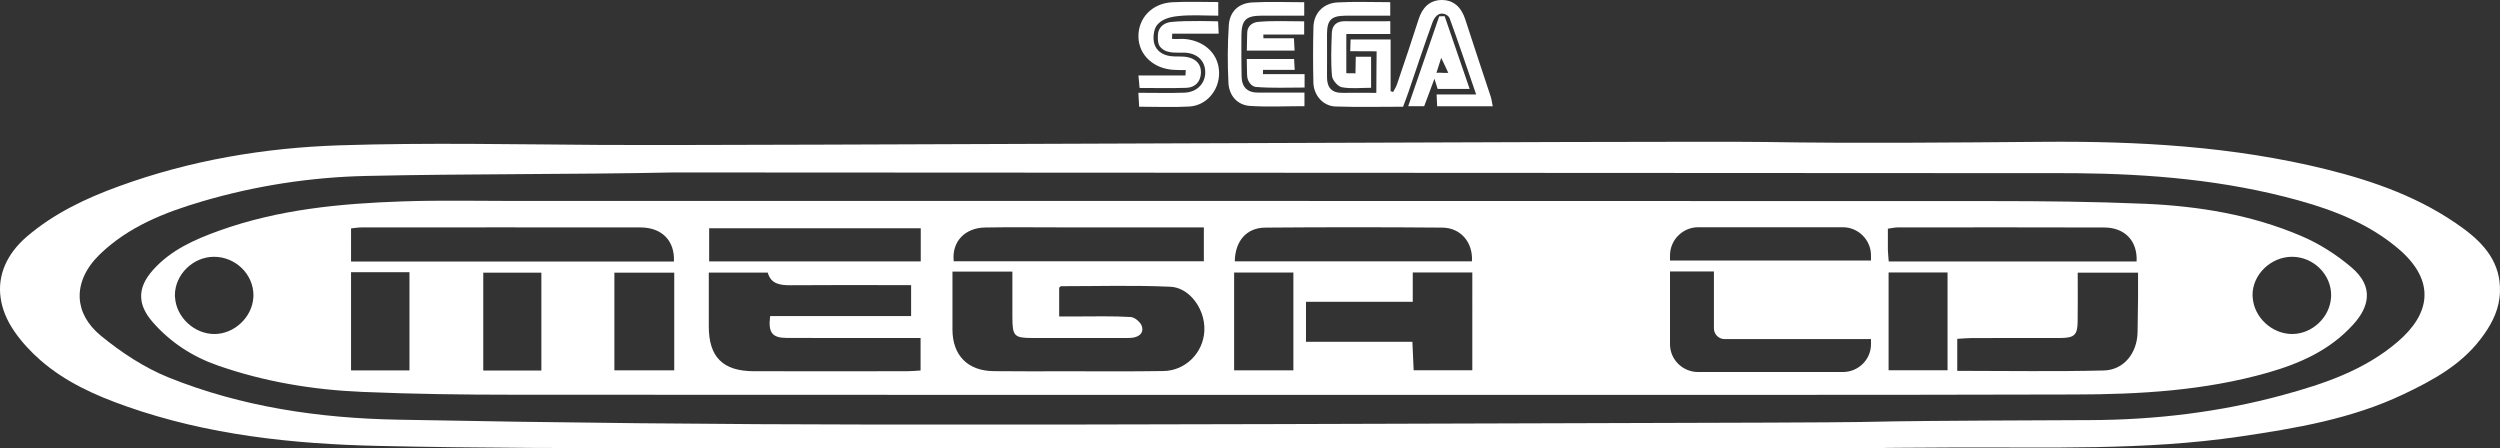 <svg enable-background="new 0 0 414.692 74.376" viewBox="0 0 414.692 74.376" xmlns="http://www.w3.org/2000/svg" xmlns:xlink="http://www.w3.org/1999/xlink"><rect x="0" y="0" width="414.692" height="74.376" fill="#333333" stroke="none"/><radialGradient id="a" cx="204.331" cy="39.13" gradientUnits="userSpaceOnUse" r="143.035"><stop offset="0" stop-color="#aebadc"/><stop offset=".235" stop-color="#b2bdde"/><stop offset=".453" stop-color="#bdc7e2"/><stop offset=".662" stop-color="#d0d7ea"/><stop offset=".867" stop-color="#eaedf6"/><stop offset="1" stop-color="#fff"/></radialGradient><linearGradient id="b" gradientUnits="userSpaceOnUse" x1="204.352" x2="204.352" y1="72.547" y2="51.741"><stop offset="0" stop-color="#fff"/><stop offset=".421" stop-color="#faf0c2"/><stop offset="1" stop-color="#f4dc72"/></linearGradient><linearGradient id="c" gradientUnits="userSpaceOnUse" x1="2.228" x2="406.471" y1="62.144" y2="62.144"><stop offset="0" stop-color="#fff"/><stop offset=".084" stop-color="#fefefc"/><stop offset=".151" stop-color="#fafbf2"/><stop offset=".214" stop-color="#f4f7e1"/><stop offset=".273" stop-color="#ecf0c9"/><stop offset=".329" stop-color="#e1e8aa"/><stop offset=".384" stop-color="#d3de84"/><stop offset=".436" stop-color="#c3d258"/><stop offset=".48" stop-color="#b4c62d"/><stop offset=".49" stop-color="#b8c939"/><stop offset=".537" stop-color="#c9d667"/><stop offset=".586" stop-color="#d7e190"/><stop offset=".638" stop-color="#e4eab2"/><stop offset=".693" stop-color="#eef2ce"/><stop offset=".751" stop-color="#f5f8e4"/><stop offset=".816" stop-color="#fbfcf3"/><stop offset=".891" stop-color="#fefefc"/><stop offset="1" stop-color="#fff"/></linearGradient><path d="m408.533 37.845c-6.83-4.99-14.63-7.77-22.71-9.77-15.43-3.81-31.15-4.68-46.98-4.55-15.3.12-30.61.28-45.91.03-13.76-.22-173.272.62-192.762.49-14.63-.09-29.26-.41-43.87.06-12.45.41-24.74 2.48-36.54 6.78-5.54 2.01-10.81 4.51-15.31 8.36-3.39 2.92-4.87 6.47-4.35 10.15.25 1.83 1 3.7 2.25 5.53 1.22 1.77 2.73 3.41 4.35 4.82 4.16 3.64 9.17 5.87 14.3 7.67 13.49 4.75 27.56 6.23 41.73 6.55 16.87.38 33.75.37 50.63.39 47.91.04 95.82.01 143.74.01v-.02h59.21c35.79-.02-28.268.05 7.532-.12 15.9-.08 31.84.52 47.68-1.81 9.3-1.37 18.52-2.92 27.12-7 4.82-2.29 9.48-4.8 12.82-9.16 1.58-2.06 2.83-4.27 3.15-6.86.04-.3.06-.61.07-.92.18-4.82-2.54-8-6.15-10.63zm-64.38-9.12c12.54.11 24.99 1.15 37.13 4.52 5.99 1.66 11.75 3.93 16.57 8.03 3.08 2.62 4.5 5.37 4.3 8.12-.18 2.48-1.68 4.95-4.47 7.33-5.55 4.73-12.24 6.96-19.08 8.82-10.42 2.83-21.09 4.1-31.86 4.14-56.83.22-13.802.33-70.642.47-43.42.11-86.85.32-130.27.27-26.61-.03-53.22-.29-79.83-.81-13.02-.24-25.91-2.11-38.08-7.02-4.02-1.63-7.83-4.15-11.19-6.91-2.26-1.85-3.41-4.04-3.51-6.29-.11-2.44 1.02-4.95 3.31-7.18 4.78-4.63 10.81-6.99 17.03-8.82 8.85-2.6 17.95-4 27.13-4.21 17.01-.38 34.03-.23 51.03-.58" fill="#FFF" /><path d="m390.083 44.375c-2.49-2.13-5.38-3.97-8.38-5.24-8.22-3.51-16.96-4.94-25.82-5.33-8.49-.36-17-.45-25.51-.45-114.42-.03-130.351-.02-244.771-.02-6.26 0-12.53-.14-18.79.07-10.34.35-20.61 1.32-30.46 4.86-4.08 1.47-7.98 3.19-10.94 6.48-1.42 1.58-2.09 3.11-1.99 4.65.07 1.34.72 2.68 1.95 4.08 2.93 3.33 6.54 5.68 10.75 7.15 7.76 2.71 15.8 4.04 23.97 4.38 8.43.36 16.87.47 25.31.47 57.24.04 114.48.02 171.73.02h25.52c53.3-.01 8.111.02 61.411-.06 10.81-.01 21.6-.63 32.11-3.62 5.41-1.54 10.37-3.77 14.19-8.01 1.36-1.5 2.12-2.98 2.23-4.41.16-1.75-.65-3.43-2.51-5.02zm-76.93-6.44c.67-.09 1.12-.21 1.58-.21 11.42-.01 22.85-.03 34.28.01 3.44 0 5.57 2.21 5.4 5.64h-41.12c-.05-.75-.12-1.34-.14-1.94-.01-1.14 0-2.28 0-3.5zm-103.271-.18c9.78-.08 19.56-.08 29.34 0 3.08.02 5.13 2.45 4.94 5.59h-39.34c.06-3.38 1.95-5.57 5.06-5.59zm-46.43-.02c3.95-.07 7.89-.02 11.84-.02h24.4v5.62h-41.49c-.36-3.21 1.81-5.55 5.25-5.6zm-45.82.13h35.1v5.5h-35.1zm-59.4.02c.64-.06 1.17-.16 1.69-.16 15.44-.01 30.88-.02 46.32 0 3.56.01 5.71 2.21 5.55 5.66h-53.56zm-22.64 17.52c-3.34.02-6.32-2.76-6.55-6.01-.03-.15-.03-.31-.03-.47.03-3.39 3-6.31 6.45-6.33 3.6-.02 6.6 2.9 6.58 6.41 0 .13-.01.26-.02.39-.23 3.24-3.14 5.99-6.43 6.01zm32.33 6.03h-9.69v-16.28h9.69zm21.88.03h-9.64v-16.24h9.64zm22.04-.04h-9.93v-16.2h9.93zm40.86.03c-.71.04-1.42.12-2.15.12-8.51.01-17.01.02-25.52 0-5.15-.01-7.48-2.38-7.46-7.48.01-1.56 0-3.12 0-4.7v-4.18h9.78c.51 1.89 2.03 2.11 3.79 2.1 5.71-.05 11.43-.02 17.15-.02h2.84v5.13h-23.38c-.36 2.75.33 3.62 2.74 3.63 6.54.03 13.07.01 19.6.01h2.61zm47.07-6.51c-.21 3.6-3.13 6.55-6.78 6.6-5.37.09-10.74.04-16.11.04-4.02 0-8.03.03-12.04-.02-4.31-.04-6.83-2.61-6.85-6.86v-9.65h9.94v7.59c.01 3.12.3 3.42 3.35 3.42h15.09c.41 0 .82.01 1.23-.02 1.16-.08 2.14-.65 1.83-1.87-.17-.67-1.18-1.55-1.86-1.59-3.05-.18-6.12-.09-9.18-.09h-2.7v-4.77c.11-.09.22-.25.31-.25 6.05 0 12.1-.18 18.13.09 1.4.06 2.66.77 3.64 1.83 1.33 1.44 2.13 3.53 2 5.55zm14.77 6.49h-9.83v-16.23h9.83zm29.68-.02h-9.73c-.06-1.51-.13-2.97-.21-4.72h-17.65v-6.63h17.71v-4.87h9.88zm66.132-19.053v.853h-33.338v-.853c0-2.561 2.106-4.667 4.667-4.667h24.005c2.56 0 4.666 2.106 4.666 4.667zm0 13.886v.853c0 2.561-2.106 4.61-4.667 4.61h-24.005c-2.561 0-4.667-2.049-4.667-4.61v-12.065h7.285v9.447c0 .967.797 1.764 1.764 1.764h24.29zm12.699 5.167h-9.78v-16.22h9.78zm31.52-6.33c-.05 3.44-2.24 6.29-5.61 6.37-8.01.2-16.03.06-24.3.06v-5.31c.89-.05 1.68-.13 2.47-.13 4.9-.01 9.79.01 14.7-.01 2.27-.02 2.78-.52 2.8-2.75.01-1.3.02-2.6.02-3.92 0-1.36-.01-2.74-.01-4.17h10.01c0 1.36.01 2.75 0 4.14v.03c-.02 1.89-.05 3.79-.08 5.69zm25.66.32c-3.35.01-6.32-2.75-6.56-6.01-.02-.14-.03-.28-.03-.42-.03-3.42 3.04-6.39 6.57-6.38 3.56.01 6.54 2.98 6.47 6.47 0 .11-.01.22-.02.33-.23 3.26-3.12 5.99-6.43 6.01z" fill="#FFF"/><path d="m191.87 4.231c-.522.696-.677 2.231-.37 3.12.359 1.04 1.227 1.732 2.578 1.948.888.142 1.939-.008 2.859.172 1.42.28 2.323 1.15 2.273 2.61-.06 1.46-.94 2.45-2.46 2.49-2.51.08-5.02.02-7.72.02-.07-.68-.12-1.23-.19-2.07h7.8c.03-.21.027-.684.047-.894-.727 0-1.247-.006-1.897-.036-3.38-.14-5.89-2.43-5.95-5.46-.06-3.13 2.25-5.59 5.64-5.76 2.49-.13 4.99-.03 7.6-.03v2.26c-2.25 0-4.49-.18-6.69.07-1.24.13-2.703.471-3.52 1.56zm4.83 2.25c-.77-.09-1.534.059-2.294-.041.01-.2.014-.649.034-.859h7.71c-.04-.87-.1-2.04-.1-2.04s-5.29-.18-7.83.11c-.83.09-2.069.602-2.15 2.15-.086 1.657.273 2.014 1.023 2.514.366.244 1.077.366 1.467.396.61.05 1.22.01 1.84.02 2.09.05 3.46 1.26 3.52 3.13.07 1.92-1.33 3.43-3.43 3.51-2.49.09-4.99.02-7.66.02.05.92.09 1.55.13 2.31 2.9 0 5.61.12 8.31-.03 2.83-.16 4.94-2.64 4.95-5.5.02-3.03-2.19-5.31-5.52-5.69zm12.04 8.88c-1.86.02-2.77-.93-2.79-2.73-.04-2.24-.05-4.49-.03-6.73.02-2.56.74-3.28 3.26-3.3 2.36-.02 4.72 0 7.16 0v-2.23c-2.99 0-5.84-.13-8.67.04-2.24.13-3.7 1.53-3.84 3.78-.21 3.17-.22 6.38-.06 9.56.11 2.16 1.53 3.69 3.58 3.82 2.96.19 5.94.04 9.03.04v-2.25c-2.64 0-5.14-.01-7.64 0zm7.59-11.82c-2.66 0-5.17-.14-7.65.09-.67.06-1.8.465-1.8 1.91 0 .713-.06 1.7-.06 2.85h7.92c-.04-.72-.07-1.26-.11-2.04h-5.06c0-.21 0-.42-.01-.62h6.77zm-6.84 8.76c0-.24.01-.47.02-.71h5.25c-.04-.78-.07-1.28-.1-1.8h-7.85c0 1 .05 1.828.05 2.6 0 1.268.89 1.99 1.44 2.03 2.66.22 5.35.1 8.1.1v-2.22zm21.13-6.66v-2.12c-2.69 0-5.13.02-7.57 0-1.33-.02-2.08.69-2.13 1.94-.09 2.36-.18 4.75.02 7.1.05.71.97 1.78 1.63 1.91 1.54.28 3.17.09 4.86.09v-5.15c-1.21 0-1.04 0-2.54 0 0 1.11-.05 1.62-.05 2.77-.55-.09-1 .03-1.52-.05v-6.49zm16.64 10.34c-1.4-4.26-2.84-8.5-4.21-12.77-.64-1.97-1.89-3.24-3.96-3.21-1.96.04-3.16 1.27-3.77 3.18-1.15 3.62-2.38 7.22-3.6 10.82-.15.43-.41.83-.62 1.25-.14-.05-.29-.08-.43-.12v-8.58h-6.64l-.057 1.941 4.377.019s-.05 4.57-.05 6.89c-1.96 0-3.78-.02-5.6 0-1.8.03-2.59-.87-2.58-2.64.03-2.38-.01-4.76 0-7.15.03-2.32.7-2.98 3.07-3.01 2.44-.02 4.87 0 7.42 0v-2.24c-3.05 0-5.9-.12-8.74.04-2.39.13-3.95 1.81-4 4.1-.08 3.07-.08 6.13-.01 9.19.05 2.12 1.61 3.9 3.65 3.97 3.73.13 7.47.04 11.23.04.33-.9.63-1.66.89-2.43 1.32-3.85 2.59-7.72 3.98-11.55.21-.6.73-1.387 1.42-1.46.672-.071 1.28.37 1.43.77 1.48 4.05 2.85 8.14 4.4 12.64h-6.56c.04.84.06 1.35.09 1.95h9.22c-.13-.63-.19-1.15-.35-1.64zm-7.63-13.3-.9.03c-1.69 4.91-3.38 9.81-5.14 14.9h2.65c.54-1.44 1.05-2.81 1.7-4.55.26.82.4 1.27.53 1.69h5.31c-1.43-4.16-2.79-8.11-4.15-12.07zm-1.36 9.4c.26-.82.79-2.48.79-2.48s.834 1.69 1.174 2.48c-.66.06-1.284-.06-1.964 0z" fill="#FFF"/></svg>
